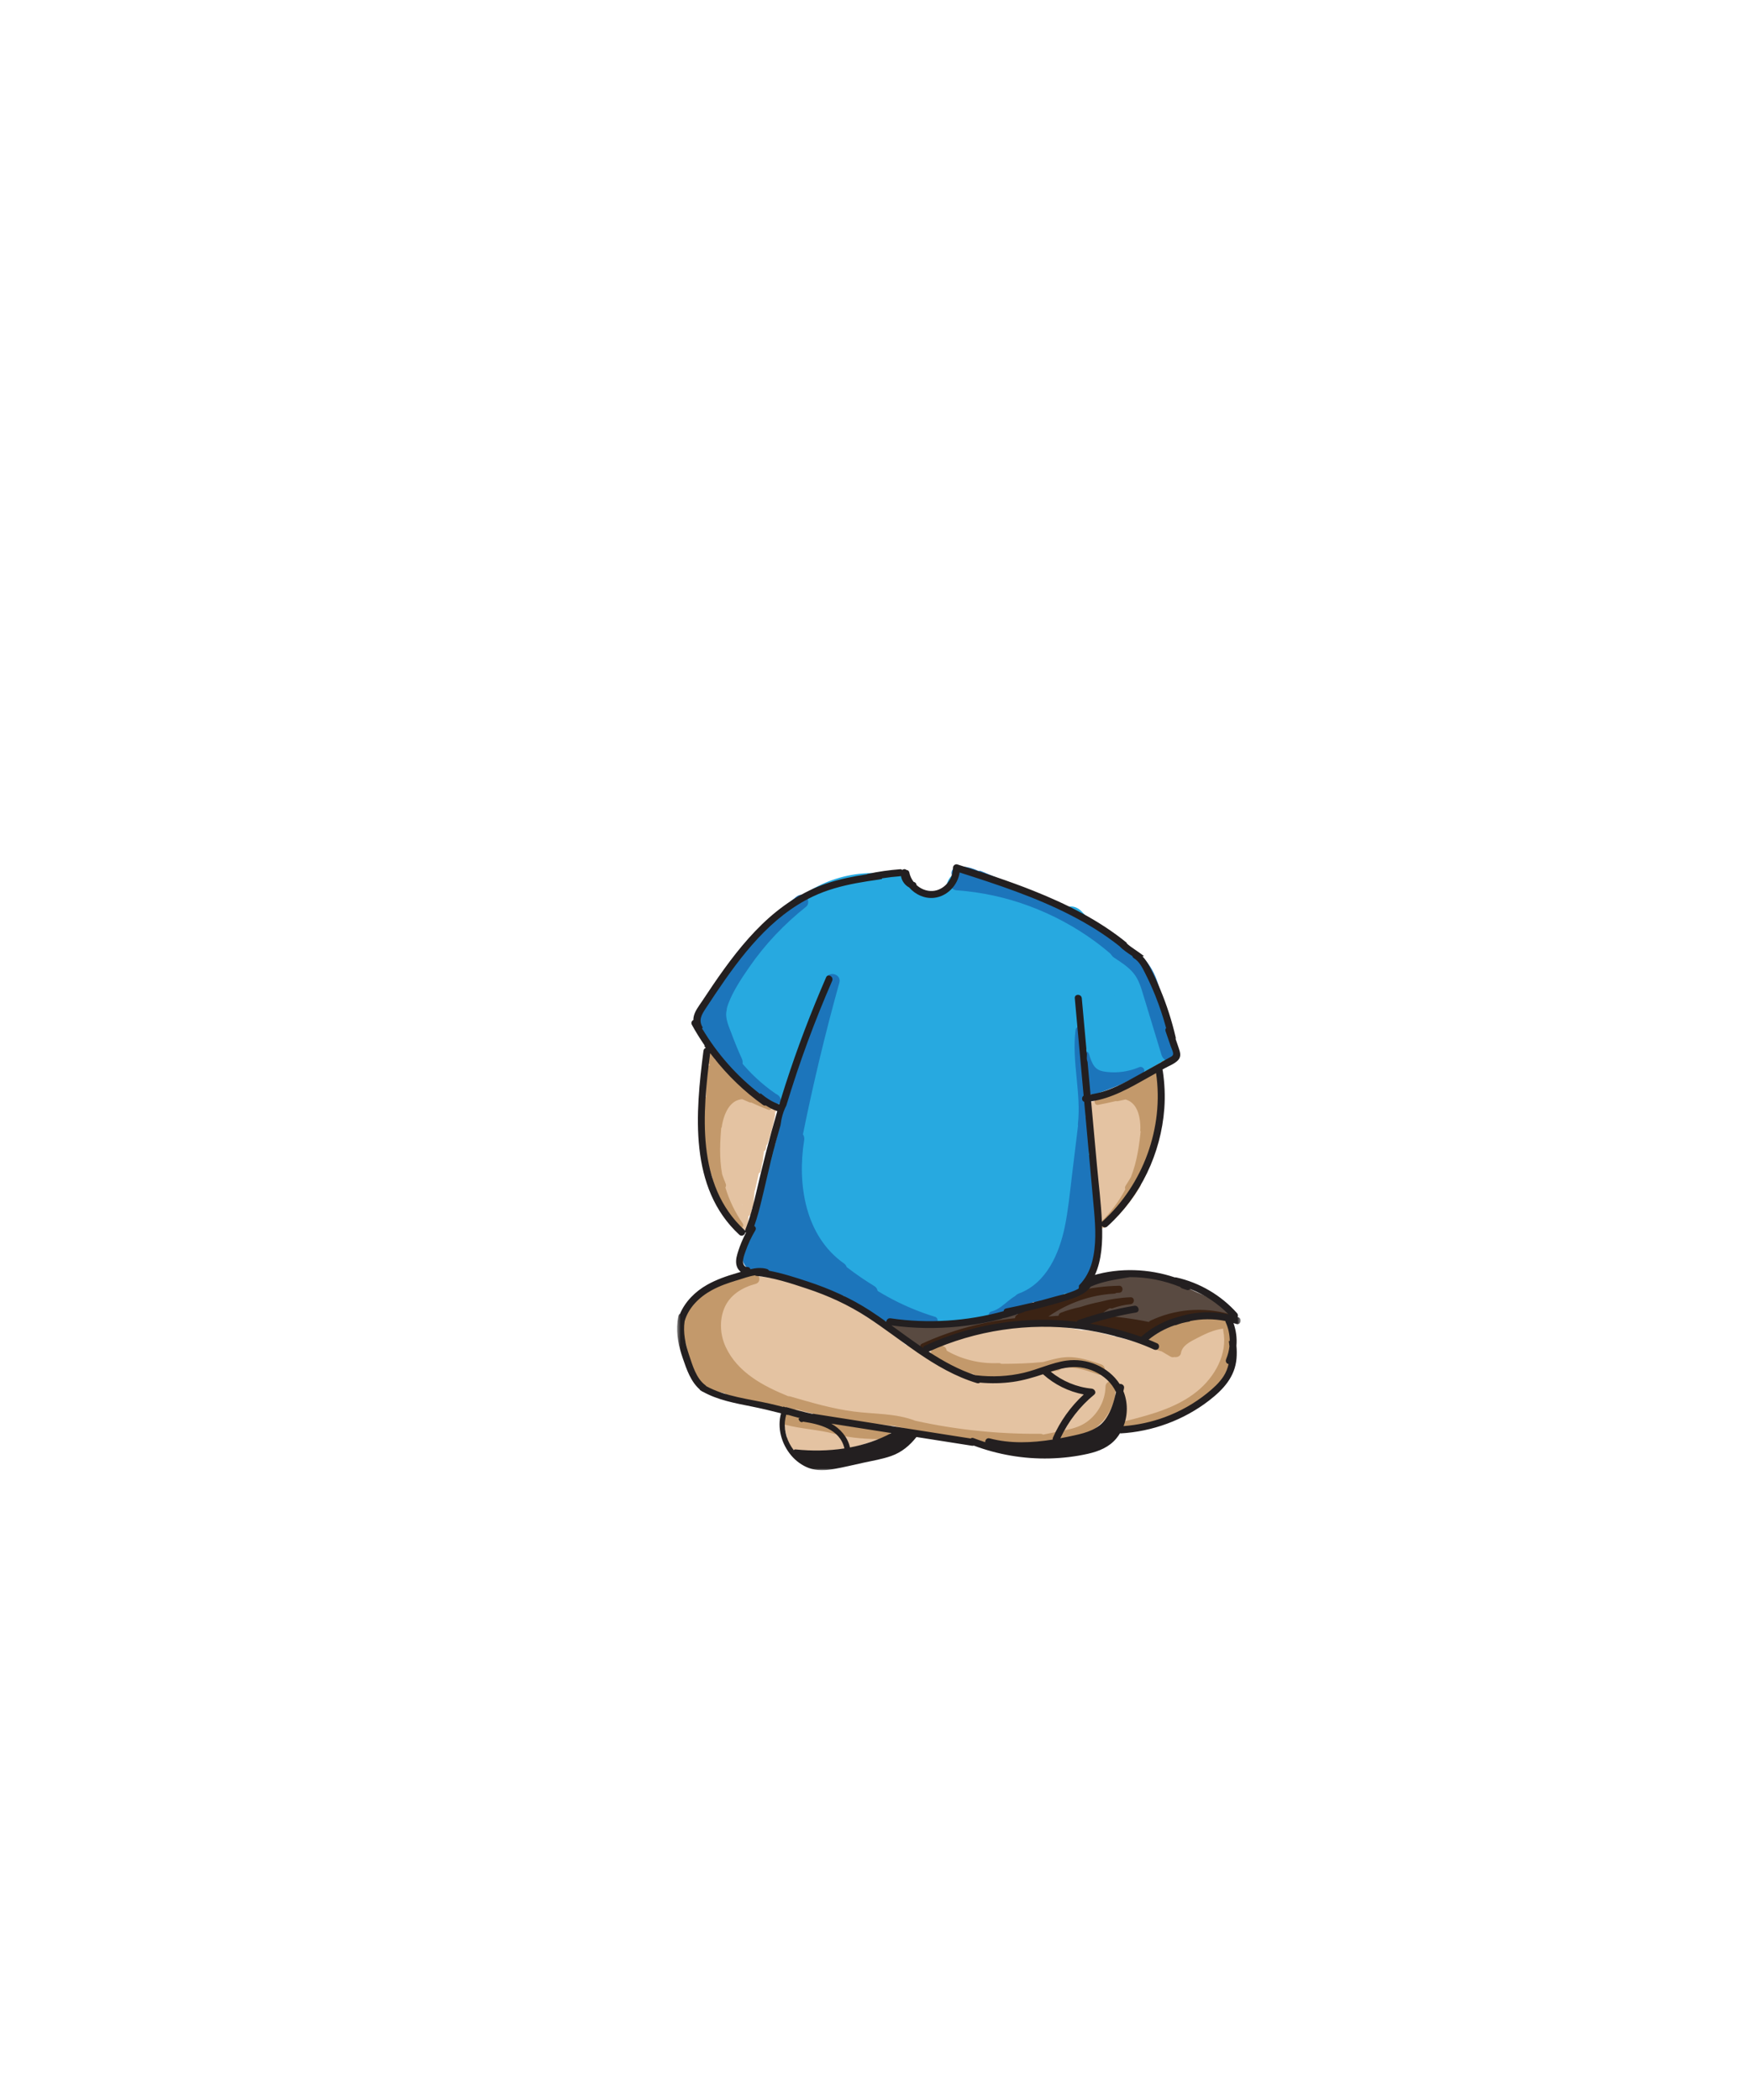 <?xml version="1.0" encoding="UTF-8"?>
<svg width="500px" height="600px" viewBox="0 0 500 600" version="1.1" xmlns="http://www.w3.org/2000/svg" xmlns:xlink="http://www.w3.org/1999/xlink">
    <title>sittingonthefloornormal</title>
    <defs>
        <polygon id="path-1" points="0.453 0.993 161.47 0.993 161.47 71 0.453 71"></polygon>
    </defs>
    <g id="sittingonthefloornormal" stroke="none" stroke-width="1" fill="none" fill-rule="evenodd">
        <g id="body" transform="translate(193, 246)">
            <g id="fill" transform="translate(2.005, 1.53)">
                <path d="M26.215,68.889 C22.778,67.085 19.82,64.588 16.888,62.076 C15.37,60.776 13.853,59.475 12.335,58.175 C11.01,57.039 9.49,55.875 8.977,54.132 C8.613,52.901 6.683,53.425 7.048,54.664 C7.112,54.882 7.189,55.093 7.274,55.298 C7.051,55.481 6.893,55.742 6.911,56.04 C7.012,57.623 7.111,59.206 7.211,60.789 C7.205,61.951 7.265,63.111 7.357,64.27 C7.276,64.41 7.218,64.569 7.222,64.772 C7.279,67.385 7.697,69.956 8.452,72.432 C8.659,74.383 9.067,76.302 9.76,78.164 C10.036,79.218 10.376,80.254 10.772,81.269 C11.164,82.438 11.62,83.584 12.122,84.71 C11.927,84.953 11.837,85.277 11.909,85.603 C12.565,88.579 13.765,91.438 15.43,93.991 C15.547,94.17 15.718,94.293 15.903,94.376 C16.451,95.466 16.998,96.556 17.545,97.646 C17.554,98.08 17.569,98.514 17.595,98.948 C17.671,100.227 19.671,100.236 19.595,98.948 C19.591,98.876 19.595,98.805 19.591,98.734 C19.851,98.451 19.908,98.053 19.778,97.688 C19.972,97.653 20.156,97.572 20.278,97.421 C20.296,97.399 20.315,97.375 20.334,97.352 C20.659,96.95 20.726,96.398 20.369,95.992 C20.373,95.899 20.345,95.746 20.351,95.645 C20.368,95.368 20.387,95.092 20.407,94.816 C20.443,94.342 20.481,93.869 20.524,93.397 C20.544,93.167 20.575,92.939 20.598,92.71 C20.672,92.614 20.732,92.504 20.76,92.375 C20.855,91.955 20.948,91.535 21.043,91.116 C21.044,91.11 21.042,91.103 21.043,91.097 C21.293,89.972 21.543,88.847 21.792,87.722 C22.051,87.62 22.269,87.425 22.344,87.096 C22.528,86.285 22.668,85.465 22.778,84.642 C22.868,84.505 22.939,84.349 22.954,84.152 C23.026,83.239 23.134,82.33 23.264,81.427 C23.559,81.28 23.802,81.016 23.848,80.611 C23.882,80.311 23.934,80.014 23.975,79.716 C24.103,79.593 24.213,79.45 24.276,79.273 C25.236,76.584 25.967,73.821 26.463,71.009 C26.5,70.799 26.471,70.593 26.404,70.404 C26.809,69.974 26.885,69.24 26.215,68.889" id="Fill-1" fill="#E4C3A2"></path>
                <path d="M25.183,67.677 C23.817,66.76 22.347,65.835 20.794,65.227 C20.747,65.087 20.676,64.954 20.54,64.848 C16.925,61.998 13.519,58.895 10.345,55.561 C10.078,55.28 9.659,55.216 9.305,55.338 C9.159,54.941 9.045,54.531 9.009,54.098 C8.901,52.824 6.9,52.814 7.009,54.098 C7.095,55.11 7.412,56.026 7.855,56.879 C7.841,56.929 7.83,56.979 7.819,57.029 C7.641,57.189 7.514,57.415 7.502,57.719 C7.467,58.586 7.445,59.452 7.424,60.32 C7.159,62.245 7.038,64.189 7.094,66.134 C7.104,66.458 7.227,66.699 7.408,66.861 C7.428,67.923 7.459,68.986 7.501,70.047 C7.491,70.066 7.479,70.08 7.469,70.1 C7.171,70.717 7.331,71.525 7.352,72.184 C7.378,73.079 7.406,73.976 7.433,74.871 C7.462,75.874 8.519,76.071 9.086,75.557 C8.741,81.267 11.087,86.919 13.327,92.118 C13.834,93.297 15.558,92.281 15.053,91.11 C12.719,85.689 10.183,79.747 11.329,73.716 C11.802,71.221 13.002,67.972 15.526,66.896 C16.033,66.68 16.542,66.565 17.052,66.525 C17.729,66.817 18.407,67.109 19.084,67.401 C19.271,67.482 19.476,67.508 19.676,67.498 C21.245,68.212 22.829,68.889 24.412,69.505 C25.521,69.936 26.072,68.274 25.183,67.677" id="Fill-3" fill="#C3996B"></path>
                <path d="M19.085,98.165 C19.169,97.427 18.448,96.782 17.784,96.692 C17.547,96.66 17.339,96.693 17.145,96.756 C17.028,96.276 16.896,95.801 16.742,95.33 C17.354,95.05 17.773,94.437 17.467,93.658 L13.161,82.68 C13.125,82.588 13.079,82.506 13.032,82.427 C12.642,80.592 12.383,78.724 12.293,76.831 C12.275,76.462 12.166,76.165 11.999,75.938 C11.98,75.828 11.966,75.717 11.946,75.605 C11.679,74.127 9.387,74.225 9.053,75.605 C8.914,76.181 8.82,76.762 8.745,77.345 C8.16,77.483 7.691,77.941 7.758,78.732 C8.266,84.705 9.502,90.571 11.511,96.221 C11.708,96.776 12.119,97.087 12.574,97.199 C13.176,98.865 13.912,100.483 14.881,102.019 C15.063,102.307 15.314,102.493 15.586,102.604 C15.499,104.202 18.218,104.546 18.533,102.921 C18.698,102.069 18.799,101.219 18.834,100.361 C18.917,99.63 19.001,98.897 19.085,98.165" id="Fill-5" fill="#E4C3A2"></path>
                <path d="M17.198,102.04 C15.026,98.88 13.36,95.425 12.249,91.773 C12.431,91.443 12.501,91.061 12.355,90.712 C11.98,89.811 11.637,88.899 11.321,87.979 C10.441,83.218 10.711,78.458 11.159,73.644 C11.247,72.7 10.184,72.462 9.572,72.909 C9.694,68.038 9.711,63.165 9.614,58.293 C9.576,56.365 6.576,56.358 6.614,58.293 C6.664,60.814 6.675,63.336 6.667,65.857 C6.567,66.01 6.494,66.197 6.46,66.425 C5.32,74.022 5.994,81.766 8.518,88.998 C8.215,89.203 8.039,89.562 8.201,90.023 C9.901,94.849 12.398,99.284 15.627,103.251 C16.339,104.126 17.84,102.975 17.198,102.04" id="Fill-7" fill="#C3996B"></path>
                <path d="M137.244,63.105 C137.239,63.058 137.237,63.011 137.233,62.964 C137.078,61.271 136.832,59.587 136.727,57.89 C136.662,56.834 137.465,56.006 138.408,55.718 C137.963,55.326 137.18,55.275 136.826,55.959 C135.992,57.574 134.28,58.43 132.764,59.294 C131.028,60.285 129.293,61.275 127.556,62.265 C124.202,64.179 120.826,66.071 117.109,67.193 C116.386,67.412 116.322,68.146 116.638,68.644 C116.537,68.818 116.469,69.015 116.466,69.228 C116.422,72.084 116.617,74.935 117.053,77.756 C117.081,77.942 117.162,78.104 117.264,78.249 C117.248,78.549 117.243,78.85 117.22,79.151 C117.188,79.558 117.377,79.863 117.639,80.063 C117.596,80.975 117.531,81.887 117.429,82.797 C117.406,82.994 117.445,83.161 117.508,83.312 C117.461,84.141 117.443,84.972 117.472,85.804 C117.482,86.142 117.66,86.375 117.894,86.523 C117.928,87.674 117.96,88.827 117.992,89.979 C117.992,89.985 117.989,89.991 117.989,89.997 C118.003,90.427 118.015,90.857 118.029,91.288 C118.033,91.419 118.07,91.539 118.125,91.647 C118.103,91.876 118.092,92.106 118.068,92.334 C118.021,92.807 117.97,93.279 117.914,93.751 C117.882,94.026 117.848,94.3 117.812,94.576 C117.8,94.676 117.743,94.821 117.729,94.913 C117.303,95.244 117.264,95.798 117.508,96.255 C117.521,96.281 117.535,96.308 117.549,96.334 C117.64,96.503 117.806,96.619 117.99,96.69 C117.792,97.024 117.773,97.425 117.975,97.751 C117.959,97.822 117.949,97.892 117.932,97.962 C117.613,99.212 119.579,99.582 119.894,98.339 C120.002,97.918 120.099,97.496 120.19,97.071 L122.42,94.17 C122.618,94.124 122.808,94.035 122.959,93.88 C125.075,91.688 126.794,89.108 128,86.309 C128.133,86.003 128.105,85.668 127.959,85.392 C128.665,84.381 129.33,83.341 129.936,82.268 C130.516,81.346 131.046,80.393 131.516,79.411 C132.549,77.713 133.311,75.906 133.884,74.029 C135.092,71.74 135.989,69.294 136.539,66.74 C136.582,66.541 136.555,66.373 136.502,66.22 C136.786,65.19 137.038,64.152 137.244,63.105" id="Fill-9" fill="#E4C3A2"></path>
                <path d="M136.981,61.701 C136.973,61.639 136.965,61.578 136.959,61.516 C136.955,61.492 136.953,61.476 136.948,61.442 C136.807,60.651 136.647,59.879 136.398,59.114 C136.154,58.362 136.389,57.609 136.87,57.055 C137.168,56.319 137.899,55.795 138.682,55.648 C138.326,54.988 137.075,54.951 136.801,55.919 C136.684,56.338 136.497,56.719 136.277,57.082 C135.952,56.895 135.53,56.878 135.213,57.103 C131.467,59.778 127.536,62.181 123.447,64.297 C123.293,64.376 123.198,64.493 123.127,64.62 C121.486,64.925 119.869,65.555 118.353,66.198 C117.369,66.616 117.594,68.352 118.764,68.138 C120.436,67.833 122.12,67.468 123.795,67.063 C123.99,67.11 124.196,67.123 124.395,67.079 C125.115,66.921 125.835,66.762 126.555,66.602 C127.048,66.738 127.528,66.947 127.985,67.255 C130.258,68.788 130.824,72.206 130.817,74.746 C130.802,80.885 127.19,86.24 123.873,91.122 C123.157,92.177 124.657,93.501 125.377,92.439 C128.559,87.757 131.931,82.65 132.67,76.977 C133.131,77.589 134.206,77.596 134.424,76.616 L135.012,73.992 C135.157,73.348 135.466,72.587 135.291,71.925 C135.285,71.903 135.275,71.887 135.269,71.866 C135.51,70.831 135.743,69.794 135.963,68.755 C136.17,68.632 136.336,68.417 136.408,68.1 C136.753,66.546 136.977,64.971 137.106,63.386 C137.088,62.999 137.067,62.613 137.033,62.227 C137.017,62.052 137.001,61.876 136.981,61.701" id="Fill-11" fill="#C3996B"></path>
                <path d="M118.58,97.289 C118.637,96.548 119.466,96.051 120.136,96.089 C120.374,96.102 120.573,96.174 120.752,96.271 C120.956,95.823 121.177,95.382 121.416,94.948 C120.869,94.558 120.572,93.877 121.02,93.169 L127.323,83.202 C127.376,83.118 127.435,83.047 127.497,82.978 C128.227,81.25 128.835,79.465 129.281,77.623 C129.368,77.264 129.531,76.993 129.738,76.803 C129.777,76.697 129.812,76.591 129.852,76.485 C130.394,75.084 132.627,75.612 132.693,77.032 C132.722,77.622 132.703,78.211 132.667,78.797 C133.216,79.044 133.59,79.582 133.374,80.348 C131.748,86.116 129.425,91.643 126.386,96.81 C126.086,97.319 125.624,97.547 125.156,97.571 C124.25,99.094 123.222,100.543 121.98,101.867 C121.747,102.116 121.466,102.252 121.177,102.31 C120.96,103.895 118.226,103.719 118.223,102.063 C118.222,101.195 118.284,100.342 118.411,99.494 C118.468,98.759 118.523,98.024 118.58,97.289" id="Fill-13" fill="#E4C3A2"></path>
                <path d="M136.88,67.91 C137.037,67.077 137.201,66.245 137.363,65.412 C137.359,64.595 137.308,63.778 137.234,62.964 C137.106,61.563 136.93,60.167 136.809,58.766 C136.187,58.786 135.582,59.142 135.415,59.925 C134.4,64.69 133.494,69.479 132.694,74.286 C132.178,73.73 131.09,73.764 130.997,74.708 C130.527,79.519 129.893,84.244 128.129,88.754 C127.645,89.597 127.136,90.429 126.598,91.242 C126.389,91.557 126.385,91.946 126.501,92.305 C124.721,95.681 122.432,98.758 119.701,101.45 C118.895,102.247 120.151,103.662 121.016,102.937 C124.936,99.651 128.225,95.768 130.807,91.35 C131.054,90.929 130.948,90.543 130.689,90.284 C134.534,83.659 136.659,76.182 136.976,68.507 C136.985,68.276 136.948,68.079 136.88,67.91" id="Fill-15" fill="#C3996B"></path>
                <path d="M131.322,34.135 C131.315,34.123 131.306,34.115 131.301,34.104 C129.968,31.688 128.598,29.299 127.14,26.956 C126.254,25.531 125.454,22.992 124.032,22.028 C123.39,21.592 123.014,21.03 122.831,20.432 C122.11,19.816 121.232,19.376 120.315,19.167 C118.178,17.212 116.132,15.158 114.172,13.023 C112.255,10.934 109.816,11.134 108.055,12.415 C105.111,9.825 101.621,7.842 97.629,6.616 C97.172,6.477 96.736,6.406 96.32,6.385 C95.551,5.956 94.783,5.526 94.014,5.096 C92.413,4.2 90.858,4.263 89.584,4.88 C87.309,3.481 84.865,2.305 82.229,1.366 C80.543,0.767 79.124,1.079 78.082,1.888 C76.207,2.735 75.3,4.709 75.362,6.649 C75.352,6.692 75.339,6.732 75.33,6.776 L75.315,6.779 L75.355,6.484 C75.338,6.586 75.311,6.685 75.289,6.784 C75.176,6.81 75.066,6.838 74.95,6.857 C75.032,6.846 75.114,6.834 75.196,6.823 C74.396,6.975 73.667,7.246 73.009,7.744 C72.717,7.698 72.426,7.651 72.134,7.605 C71.45,7.495 70.811,7.518 70.219,7.635 C69.299,7.314 68.291,7.315 67.349,7.575 C66.722,6.901 66.092,6.229 65.479,5.535 C65.117,5.124 64.738,4.783 64.35,4.5 C63.308,3.41 61.81,2.698 59.85,2.698 C59.577,2.698 59.323,2.726 59.067,2.752 C58.243,2.3 57.266,2.014 56.135,1.959 C43.645,1.356 32.427,7.357 25.407,17.015 C24.928,17.279 24.469,17.592 24.046,17.964 C21.486,20.209 19.303,22.831 17.526,25.706 C16.169,26.422 15.083,27.639 14.347,29.208 C14.32,29.261 14.275,29.346 14.197,29.495 C14.048,29.781 13.907,30.07 13.75,30.351 C13.593,30.631 13.427,30.907 13.256,31.179 C13.222,31.231 13.123,31.386 13.019,31.545 C12.912,31.689 12.741,31.92 12.683,31.987 C12.471,32.23 12.253,32.466 12.028,32.696 C11.717,33.015 10.078,34.409 11.35,33.429 C10.248,34.278 9.343,35.095 8.765,36.268 C8.665,36.355 8.561,36.439 8.468,36.532 C7.799,37.201 7.323,37.953 7.019,38.746 C6.983,38.781 6.945,38.811 6.908,38.847 C4.642,41.114 4.147,45.841 6.908,48.039 C7.652,48.631 8.395,49.223 9.138,49.816 C9.406,50.716 9.893,51.608 10.662,52.442 C12.474,54.41 14.441,56.237 16.521,57.923 C16.841,59.932 17.983,61.785 19.952,62.68 C21.052,64.647 23.201,66.036 25.451,66.124 C26.431,67.047 27.411,67.97 28.39,68.893 C28.463,68.961 28.542,69.019 28.617,69.083 C28.56,69.873 28.494,70.661 28.43,71.45 C27.451,72.66 27.111,74.346 27.412,75.888 C27.066,77.146 26.758,78.411 26.481,79.683 C24.167,80.849 23.424,83.786 24.257,86.089 C23.331,87.757 22.687,89.593 22.325,91.57 C22.15,91.905 21.972,92.242 21.801,92.57 C20.74,94.584 20.721,97.127 21.782,99.096 C21.001,99.797 20.522,100.756 20.309,101.78 C19.197,102.56 18.571,103.806 18.383,105.126 C16.017,107.864 17.109,113.277 21.649,113.546 C22.263,115.189 23.69,116.484 25.924,116.561 C26.728,117.471 27.921,118.076 29.504,118.076 C29.687,118.076 29.855,118.055 30.028,118.038 C30.685,118.633 31.561,119.023 32.627,119.141 C33.391,119.843 34.44,120.291 35.764,120.319 C36.559,121.433 37.849,122.206 39.639,122.206 C40.342,122.206 40.957,122.075 41.505,121.864 C42.214,122.311 43.092,122.581 44.145,122.581 C44.606,122.581 45.026,122.519 45.422,122.423 C46.02,122.749 46.718,122.967 47.516,123.036 C51.58,123.391 55.648,123.675 59.719,123.927 C75.522,126.165 91.318,125.88 107.09,123.031 C107.913,122.883 108.574,122.583 109.103,122.189 C109.223,122.196 109.342,122.206 109.467,122.206 C111.86,122.206 113.35,120.817 113.965,119.079 C116.043,118.05 116.866,115.6 116.432,113.442 C119.624,105.749 117.812,95.388 116.442,86.831 C116.846,85.936 116.993,84.915 116.887,83.926 C117.01,82.543 116.646,81.11 115.772,80.05 C115.741,79.54 115.654,79.033 115.487,78.554 C115.494,75.666 115.656,72.778 115.945,69.902 C116.111,68.258 115.571,67.043 114.671,66.247 C114.654,63.563 114.738,60.884 115.016,58.22 C115.203,56.433 114.554,55.15 113.51,54.365 C113.489,53.807 113.467,53.247 113.445,52.688 C114.14,53.362 115.05,53.891 116.203,54.247 C116.369,54.61 116.593,54.938 116.88,55.219 C116.93,55.27 116.982,55.321 117.037,55.368 C117.112,55.432 117.187,55.493 117.269,55.55 C117.402,55.645 117.543,55.73 117.695,55.803 C117.745,55.827 117.8,55.846 117.851,55.868 C118.005,55.932 118.168,55.984 118.339,56.026 C118.4,56.04 118.462,56.054 118.525,56.066 C118.747,56.107 118.977,56.135 119.227,56.135 C119.483,56.135 119.719,56.107 119.946,56.064 C119.985,56.057 120.024,56.051 120.063,56.042 C120.274,55.995 120.471,55.931 120.657,55.85 C120.694,55.834 120.73,55.816 120.766,55.798 C120.947,55.711 121.118,55.614 121.272,55.497 C121.292,55.483 121.308,55.466 121.328,55.45 C121.461,55.345 121.582,55.23 121.694,55.106 C121.727,55.069 121.762,55.034 121.794,54.995 C121.898,54.868 121.991,54.734 122.075,54.593 C122.114,54.528 122.149,54.462 122.184,54.396 C122.236,54.293 122.282,54.188 122.324,54.081 C122.375,53.956 122.416,53.828 122.452,53.698 C122.468,53.638 122.484,53.578 122.498,53.517 C122.634,52.912 122.628,52.278 122.479,51.677 C124.612,48.743 126.232,45.23 127.996,42.13 C129.432,39.606 130.927,36.99 131.322,34.135" id="Fill-17" fill="#27A9E0"></path>
                <path d="M54.878,119.977 C52.122,118.289 49.457,116.46 46.898,114.49 C46.772,114.1 46.524,113.734 46.115,113.445 C35.02,105.606 32.752,90.831 34.752,78.268 C34.851,77.651 34.735,77.031 34.409,76.555 C37.355,61.995 40.822,47.543 44.812,33.233 C45.503,30.748 41.646,29.689 40.954,32.169 C39.73,36.561 38.579,40.973 37.462,45.393 C37.198,45.421 36.941,45.501 36.715,45.647 C36.58,45.751 36.445,45.856 36.311,45.959 C36.063,46.209 35.891,46.503 35.796,46.842 C35.663,47.717 35.53,48.592 35.398,49.466 C35.345,49.633 35.331,49.8 35.335,49.967 C35.201,50.15 35.088,50.351 35.034,50.591 C34.63,52.377 34.129,54.14 33.523,55.869 C33.225,56.716 32.903,57.557 32.557,58.385 C32.514,58.483 32.434,58.671 32.432,58.675 C32.327,58.915 32.22,59.154 32.111,59.392 C31.921,59.808 31.724,60.221 31.522,60.632 C31.382,60.917 31.309,61.235 31.292,61.551 C30.936,61.806 30.658,62.166 30.556,62.611 C30.008,65.003 29.461,67.397 28.913,69.789 C28.778,69.981 28.662,70.198 28.596,70.474 C27.497,75.029 26.399,79.583 25.299,84.138 C25.271,84.235 25.241,84.331 25.212,84.427 C24.66,85.924 24.191,87.45 23.835,89.016 C23.809,89.136 23.791,89.252 23.783,89.365 C23.364,90.647 22.944,91.928 22.525,93.209 C22.361,93.712 22.452,94.191 22.68,94.607 L18.615,105.259 C18.471,105.637 18.495,106.039 18.631,106.407 C17.208,106.564 16.181,108.257 17.401,109.728 C19.736,112.541 22.504,114.938 25.587,116.901 C26.137,117.251 26.673,117.288 27.135,117.129 C28.001,117.652 28.941,118.117 29.878,118.161 C31.063,118.772 32.272,119.341 33.519,119.846 C39.94,122.445 47.063,122.829 53.868,123.704 C55.952,123.972 56.422,120.923 54.878,119.977" id="Fill-19" fill="#1C75BB"></path>
                <path d="M118.437,94.669 C118.375,93.986 118.048,93.367 117.526,93.004 C117.557,90.009 117.43,87.033 117.23,84.16 C117.168,83.273 116.641,82.698 115.991,82.425 C116.347,79.498 116.704,76.57 117.06,73.643 C117.19,72.569 116.047,71.643 115.06,71.643 C113.871,71.643 113.191,72.565 113.06,73.643 C112.443,78.711 111.827,83.778 111.209,88.846 C110.632,93.594 110.178,98.384 109.202,103.071 C107.613,110.696 103.938,119.176 96.055,122.059 C93.657,122.936 94.693,126.803 97.119,125.916 C98.258,125.499 99.311,125.003 100.3,124.452 C100.723,124.793 101.306,124.944 102.003,124.739 C107.728,123.05 113.557,120.834 116.226,115.042 C117.548,112.171 118.072,109.073 118.396,105.951 C118.786,102.199 118.784,98.424 118.437,94.669" id="Fill-21" fill="#1C75BB"></path>
                <path d="M35.333,8.688 C34.497,7.851 33.354,8.015 32.505,8.688 C25.675,14.102 19.734,20.584 14.9,27.837 C14.359,28.649 13.814,29.485 13.275,30.332 C12.995,30.419 12.736,30.572 12.536,30.819 C10.59,33.219 8.85,35.764 7.357,38.459 C7.143,38.675 6.969,38.956 6.866,39.32 C6.851,39.378 6.84,39.437 6.824,39.496 C6.544,40.032 6.254,40.562 5.993,41.11 C5.931,41.241 5.884,41.378 5.846,41.518 C5.599,41.754 5.399,42.05 5.276,42.408 C4.505,44.638 5.481,47.085 7.31,48.417 C8.127,49.694 8.944,50.97 9.762,52.247 C10.056,52.706 10.462,52.983 10.897,53.11 C11.165,53.468 11.44,53.814 11.742,54.117 C11.804,54.177 11.879,54.217 11.946,54.269 C12.462,55.166 12.977,56.062 13.492,56.959 C14.03,57.895 15.302,58.218 16.229,57.676 C17.239,57.085 17.396,55.927 16.946,54.94 C15.889,52.615 14.916,50.255 14.03,47.86 C13.276,45.822 12.057,43.351 12.6,41.136 C12.645,40.953 12.658,40.779 12.658,40.612 C12.773,40.157 12.914,39.703 13.084,39.25 C14.473,35.551 16.836,32.042 19.067,28.804 C23.577,22.26 29.108,16.451 35.333,11.516 C36.181,10.845 36.035,9.39 35.333,8.688" id="Fill-23" fill="#1C75BB"></path>
                <path d="M127.14,26.956 C126.253,25.53 125.453,22.992 124.032,22.027 C123.318,21.543 122.932,20.901 122.779,20.227 C114.458,13.563 104.801,8.572 94.541,5.662 C94.536,5.654 94.535,5.644 94.529,5.636 C94.227,5.168 93.842,4.93 93.333,4.717 C90.665,3.6 87.997,2.483 85.328,1.366 C85.114,1.276 84.838,1.269 84.566,1.31 C82.785,0.463 80.838,-0.011 78.861,2.84217094e-13 C77.815,0.006 76.812,0.916 76.861,2 C76.878,2.402 77.006,2.782 77.215,3.102 C75.854,3.967 76.231,6.695 78.334,6.843 C92.577,7.84 106.387,13.038 117.89,21.47 C121.132,23.847 124.153,26.517 126.963,29.388 C127.563,30.001 128.274,30.09 128.892,29.878 C128.319,28.898 127.741,27.921 127.14,26.956" id="Fill-25" fill="#1C75BB"></path>
                <path d="M140.641,51.894 C140.579,51.788 140.509,51.685 140.446,51.579 C140.603,50.582 140.245,49.565 139.29,49.006 C139.09,48.889 138.865,48.816 138.633,48.762 C138.495,48.562 138.34,48.373 138.199,48.175 C138.297,47.912 138.342,47.627 138.303,47.331 C138.274,47.108 138.225,46.891 138.189,46.669 C138.198,46.668 138.205,46.667 138.214,46.666 C138.197,46.623 138.182,46.577 138.165,46.533 C137.845,44.624 137.287,42.79 136.485,41.073 C134.694,34.131 133.38,26.746 126.556,23.007 C123.732,21.461 121.206,25.777 124.032,27.325 C126.154,28.488 127.626,30.362 128.689,32.472 C128.583,32.487 128.481,32.496 128.372,32.526 C127.271,32.829 126.248,34.171 126.567,35.373 C126.218,35.323 125.855,35.318 125.462,35.418 C124.422,35.686 123.638,36.516 123.33,37.528 C123.068,38.391 123.234,39.145 123.352,40.01 C123.74,42.852 123.515,45.748 122.755,48.524 C122.044,48.647 121.365,49.039 120.941,49.682 C120.431,50.456 120.021,51.297 119.72,52.177 C119.193,51.432 118.35,50.998 117.363,51.13 C116.224,51.284 115.087,52.344 115.196,53.586 L115.841,61.034 C115.346,61.617 115.114,62.381 115.346,63.228 C115.675,64.426 117.158,65.47 118.421,64.974 C122.505,63.373 126.512,61.577 130.399,59.54 C132.245,58.574 134.067,57.556 135.857,56.487 C136.409,56.157 136.959,55.806 137.487,55.425 C138.207,55.744 139.065,55.753 139.745,55.315 C140.885,54.58 141.344,53.105 140.641,51.894" id="Fill-27" fill="#27A9E0"></path>
                <path d="M141.679,52.559 C139.838,46.504 138.045,40.431 136.152,34.392 C135.303,31.683 134.23,29.129 132.366,26.955 C130.559,24.848 128.163,23.292 125.856,21.79 C123.151,20.03 120.643,24.357 123.332,26.108 C125.295,27.386 127.313,28.673 128.83,30.491 C130.373,32.339 131.026,34.709 131.713,36.967 C133.429,42.607 135.143,48.248 136.858,53.888 C137.791,56.958 142.619,55.65 141.679,52.559" id="Fill-29" fill="#1C75BB"></path>
                <path d="M130.435,57.399 C127.534,58.633 124.31,59.091 121.179,58.732 C119.803,58.575 118.549,58.284 117.679,57.135 C116.899,56.106 116.509,54.82 116.139,53.601 C115.765,52.373 113.834,52.896 114.21,54.132 C114.227,54.187 114.246,54.243 114.263,54.297 C114.207,54.289 114.155,54.278 114.099,54.278 C113.97,51.764 113.978,49.249 114.306,46.729 C114.471,45.457 112.47,45.468 112.306,46.729 C111.137,55.711 113.968,64.635 112.97,73.622 C112.829,74.899 114.83,74.889 114.97,73.622 C115.421,69.563 115.09,65.516 114.7,61.47 C114.725,61.537 114.75,61.604 114.776,61.67 C114.848,61.858 114.961,61.991 115.088,62.099 C115.118,62.195 115.146,62.292 115.176,62.388 C115.186,62.421 115.208,62.441 115.221,62.471 C114.956,62.907 114.951,63.463 115.199,63.917 C115.228,63.968 115.272,64.006 115.306,64.053 C115.819,65.336 117.393,65.376 118.538,64.91 C118.778,64.812 119.011,64.698 119.243,64.577 C119.28,64.56 119.316,64.543 119.353,64.526 C120.319,64.298 121.273,63.896 122.19,63.55 C123.247,63.152 124.291,62.721 125.325,62.266 C127.425,61.341 129.465,60.288 131.444,59.126 C132.587,58.455 131.585,56.91 130.435,57.399" id="Fill-31" fill="#1C75BB"></path>
                <path d="M26.596,64.946 C22.77,62.308 19.34,59.133 16.415,55.519 C16.075,55.099 15.355,55.166 15.001,55.519 C14.961,55.56 14.946,55.608 14.914,55.652 C12.603,52.539 9.91,49.735 7.51,46.692 C7.175,46.267 6.446,46.342 6.096,46.692 C5.676,47.111 5.76,47.68 6.096,48.106 C6.707,48.882 7.343,49.639 7.986,50.39 C7.462,50.674 7.14,51.422 7.66,52.005 C10.325,54.987 13.337,57.634 16.594,59.951 C16.574,60.199 16.657,60.46 16.899,60.686 C18.395,62.084 19.908,63.474 21.595,64.643 C22.404,65.203 23.254,65.706 24.153,66.107 C24.612,66.311 25.077,66.489 25.549,66.66 C25.553,66.662 25.557,66.663 25.561,66.665 C25.722,66.776 25.877,66.895 26.04,67.005 C26.084,67.034 26.128,67.053 26.172,67.075 C26.304,67.495 26.613,67.824 27.105,67.824 C27.593,67.824 28.173,67.363 28.105,66.824 C27.982,65.851 27.387,65.317 26.596,64.946" id="Fill-33" fill="#1C75BB"></path>
                <path d="M95.73,123.645 C93.26,123.299 90.885,123.563 88.433,123.918 C88.272,123.942 88.111,123.964 87.95,123.988 C87.704,123.902 87.423,123.875 87.11,123.947 C85.11,124.407 83.101,124.418 81.098,123.977 C80.547,123.855 80.094,124.014 79.77,124.306 C75.175,124.181 70.58,124.213 65.987,124.396 C65.818,124.214 65.594,124.07 65.296,123.999 C64.528,123.82 63.758,123.64 62.99,123.46 C62.813,123.158 62.539,122.907 62.143,122.794 C60.962,122.458 59.829,122.438 58.623,122.625 C58.153,122.698 57.861,122.991 57.701,123.353 C55.946,123.44 54.19,123.258 52.492,122.81 C51.674,122.094 50.902,121.326 50.196,120.479 C49.25,119.346 47.799,120.323 47.711,121.502 C46.757,121.997 46.344,123.477 47.563,124.106 C48.648,124.666 49.776,125.118 50.928,125.473 C52.609,126.888 54.505,128.041 56.54,128.765 C56.615,128.966 56.72,129.15 56.874,129.304 L57.177,129.54 C57.367,129.649 57.572,129.703 57.785,129.724 C58.007,129.886 58.289,129.99 58.634,129.995 C58.737,129.997 58.84,129.993 58.943,129.995 C58.966,130.002 58.989,130.016 59.012,130.024 C59.146,130.066 59.284,130.079 59.421,130.097 C59.56,130.116 59.695,130.139 59.835,130.13 C60.039,130.117 60.248,130.094 60.446,130.041 C60.491,130.03 60.53,130.008 60.573,129.993 C62.952,130.001 65.33,129.943 67.706,129.85 C67.94,130.221 68.33,130.499 68.883,130.536 C77.998,131.131 87.186,129.767 95.73,126.538 C96.934,126.083 97.36,123.873 95.73,123.645" id="Fill-35" fill="#27A9E0"></path>
                <path d="M62.513,1.724 C60.582,1.724 60.579,4.724 62.513,4.724 C64.443,4.724 64.447,1.724 62.513,1.724" id="Fill-37" fill="#27A9E0"></path>
                <path d="M21.863,113.035 C21.841,113.034 21.817,113.031 21.794,113.029 C21.782,113.026 21.785,113.026 21.754,113.021 C21.681,113.002 21.607,112.989 21.534,112.969 C21.466,112.949 21.4,112.926 21.333,112.902 C21.301,112.889 21.238,112.866 21.211,112.853 C21.051,112.774 20.906,112.678 20.758,112.582 C20.751,112.577 20.754,112.579 20.749,112.575 C20.719,112.552 20.691,112.527 20.663,112.503 C20.596,112.444 20.533,112.383 20.47,112.32 C20.409,112.256 20.352,112.188 20.293,112.123 C20.28,112.109 20.283,112.114 20.276,112.107 C20.269,112.096 20.266,112.09 20.243,112.054 C20.142,111.908 20.053,111.756 19.977,111.597 C19.963,111.565 19.961,111.564 19.954,111.552 C19.952,111.542 19.954,111.546 19.947,111.522 C19.923,111.438 19.892,111.356 19.869,111.27 C19.848,111.191 19.833,111.111 19.816,111.03 C19.812,110.988 19.809,110.945 19.807,110.903 C19.796,110.689 19.707,110.488 19.583,110.315 C19.618,110.247 19.651,110.178 19.688,110.11 C19.872,109.778 20.077,109.46 20.285,109.143 C20.573,108.705 20.386,108.018 19.926,107.775 C19.426,107.511 18.866,107.666 18.558,108.134 C17.604,109.585 16.693,111.389 17.373,113.147 C17.716,114.035 18.311,114.735 19.215,115.079 C20.153,115.435 21.187,115.23 22.129,115 C22.613,114.882 22.909,114.378 22.845,113.902 C22.776,113.388 22.366,113.076 21.863,113.035" id="Fill-39" fill="#1C75BB"></path>
                <path d="M72.193,128.721 C67.34,127.241 62.677,125.245 58.26,122.782 C58.229,122.757 58.196,122.736 58.165,122.711 C58.041,122.615 57.903,122.547 57.761,122.499 C56.374,121.71 55.007,120.879 53.672,119.997 C52.798,119.422 51.975,120.449 52.263,121.235 C51.79,120.9 51.316,120.565 50.843,120.23 C50.831,120.207 50.833,120.179 50.818,120.158 C50.681,119.956 50.528,119.755 50.341,119.595 C50.154,119.433 49.95,119.277 49.725,119.167 C49.505,119.06 49.271,118.96 49.03,118.911 C48.783,118.862 48.523,118.827 48.27,118.845 C48.004,118.864 47.757,118.944 47.563,119.138 C47.39,119.311 47.259,119.596 47.27,119.845 C47.278,120.015 47.334,120.18 47.416,120.33 C47.284,120.466 47.178,120.634 47.133,120.823 C46.265,120.682 45.619,121.793 46.201,122.435 C46.119,122.811 46.229,123.238 46.625,123.518 C47.966,124.47 49.414,125.232 50.935,125.843 C52.44,126.78 53.999,127.619 55.587,128.402 C55.625,128.655 55.765,128.896 56.048,129.067 C56.904,129.584 57.831,129.969 58.797,130.217 C59.051,130.346 59.34,130.419 59.678,130.399 C59.768,130.393 59.845,130.362 59.924,130.335 C60.25,130.435 60.597,130.298 60.837,130.057 C64.609,130.645 68.438,131.177 72.193,130.65 C73.232,130.503 73.051,128.983 72.193,128.721" id="Fill-41" fill="#1C75BB"></path>
                <path d="M116.545,110.392 C115.962,110.392 115.596,110.852 115.545,111.392 C115.358,113.392 114.698,115.446 113.785,117.232 C113.079,118.612 111.734,120.308 109.961,120.001 C109.429,119.91 108.884,120.143 108.731,120.7 C108.599,121.181 108.894,121.837 109.429,121.93 C111.952,122.367 114.072,120.779 115.278,118.673 C116.531,116.489 117.312,113.892 117.545,111.392 C117.596,110.854 117.05,110.392 116.545,110.392" id="Fill-43" fill="#1C75BB"></path>
                <path d="M102.819,121.152 C101.435,121.659 100.072,122.215 98.72,122.799 C98.716,122.739 98.709,122.679 98.694,122.623 C98.541,122.044 97.997,121.853 97.464,121.924 C93.968,122.395 92.048,125.808 88.93,126.978 C88.687,127.053 88.447,127.133 88.204,127.207 C86.97,127.575 87.481,129.438 88.735,129.135 C89.016,129.067 89.287,128.977 89.552,128.878 C92.588,127.937 95.567,126.839 98.489,125.589 C98.832,125.441 98.975,125.162 98.985,124.865 C100.423,124.228 101.873,123.622 103.35,123.081 C104.549,122.641 104.032,120.708 102.819,121.152" id="Fill-45" fill="#1C75BB"></path>
                <path d="M27.546,66.033 C23.4,63.898 19.651,61.101 16.432,57.728 C15.541,56.796 14.128,58.211 15.017,59.142 C18.345,62.629 22.251,65.554 26.537,67.76 C27.679,68.347 28.692,66.623 27.546,66.033" id="Fill-47" fill="#1C75BB"></path>
                <path d="M155.675,127.359 C155.734,127.014 155.607,126.652 155.185,126.431 C155.021,126.353 154.859,126.268 154.696,126.186 C154.641,125.963 154.504,125.754 154.243,125.605 C153.715,125.304 153.182,125.013 152.65,124.719 C152.353,124.417 151.985,124.171 151.607,123.956 C150.773,123.477 149.918,123.033 149.051,122.618 C148.369,122.292 147.674,121.999 146.976,121.712 C146.67,121.559 146.362,121.414 146.051,121.278 C145.064,120.79 144.074,120.302 143.075,119.836 C143.038,119.814 143.005,119.791 142.962,119.772 C142.921,119.755 142.88,119.741 142.839,119.724 C142.473,119.554 142.112,119.378 141.744,119.211 C141.52,119.108 141.277,119.08 141.05,119.116 C140.525,118.972 139.997,118.851 139.467,118.756 C136.196,117.403 132.8,116.309 129.233,116.334 C126.818,116.351 124.449,116.921 122.142,117.584 C119.838,118.245 117.534,118.919 115.362,119.942 C114.696,120.255 114.755,120.946 115.135,121.384 C114.271,121.633 113.406,121.88 112.543,122.131 C107.21,123.682 101.905,125.328 96.628,127.058 C96.199,127.199 95.996,127.532 95.953,127.883 C94.958,128.075 93.956,128.233 92.948,128.345 C92.513,128.394 92.14,128.646 92.009,129.047 C86.375,129.697 80.777,130.892 75.132,131.463 C74.969,131.018 74.527,130.673 73.954,130.824 C69.9,131.89 65.654,131.828 61.63,130.655 C61.379,130.582 61.166,130.621 60.983,130.704 C60.889,130.676 60.793,130.656 60.699,130.628 C59.707,130.332 59.072,131.589 59.727,132.298 C60.942,133.617 62.765,133.736 64.205,134.678 C65.657,135.628 66.739,137.014 68.49,137.457 C68.903,137.56 69.25,137.421 69.479,137.154 C72.927,135.306 76.614,133.98 80.446,133.19 C80.79,133.119 80.989,132.92 81.088,132.678 C88.295,131.567 95.475,130.105 102.793,130.769 C103.483,130.832 103.786,130.282 103.733,129.742 C106.292,130.155 108.886,130.197 111.466,129.912 L112.307,130.044 C112.605,130.256 112.919,130.299 113.318,130.211 C113.381,130.196 113.442,130.17 113.499,130.14 C113.677,130.422 113.992,130.597 114.348,130.642 C116.368,130.892 118.388,131.143 120.407,131.394 C123.84,132.518 127.279,133.623 130.731,134.689 C131.279,134.859 131.675,134.568 131.846,134.165 C138.821,130.302 146.864,126.14 154.932,129.156 C156.053,129.575 156.564,127.953 155.675,127.359" id="Fill-49" fill="#594A41"></path>
                <path d="M156.042,127.884 C148.6,125.794 140.628,126.509 133.651,129.82 C133.46,129.91 133.347,130.038 133.264,130.177 C128.636,129.213 123.949,128.605 119.244,128.339 C120.11,127.485 121.076,126.776 122.158,126.205 C122.353,126.322 122.594,126.364 122.885,126.26 C124.536,125.668 126.237,125.271 127.985,125.113 C129.247,125.001 129.289,123.059 127.985,123.113 C125.012,123.238 122.074,123.689 119.216,124.44 C117.327,124.818 115.464,125.308 113.631,125.915 C111.747,126.307 109.896,126.832 108.092,127.54 C107.682,127.701 107.484,128.04 107.439,128.393 C106.473,128.452 105.507,128.525 104.542,128.618 C110.091,124.752 116.604,122.446 123.377,122.087 C123.609,122.074 123.784,121.986 123.933,121.87 C124.203,121.861 124.473,121.835 124.744,121.829 C126.029,121.804 126.033,119.804 124.744,119.829 C117.08,119.983 109.538,121.681 102.55,124.754 C99.834,125.169 97.294,126.457 95.314,128.358 C95.079,128.583 95.004,128.843 95.022,129.091 C85.838,130.071 76.859,132.516 68.433,136.37 C67.264,136.905 68.279,138.629 69.442,138.097 C79.188,133.64 89.745,131.143 100.444,130.686 C100.601,130.887 100.844,131.014 101.196,130.967 C104.938,130.469 108.701,130.21 112.463,130.161 C112.507,130.214 112.54,130.269 112.602,130.318 C113.324,130.884 114.083,131.075 114.893,131.148 C115.052,131.306 115.263,131.424 115.545,131.445 C118.285,131.642 120.991,132.099 123.642,132.825 C124.92,133.176 126.182,133.586 127.422,134.055 C128.635,134.513 129.781,134.999 131.091,135.089 C131.576,135.122 131.909,134.784 132.025,134.379 C132.194,134.385 132.373,134.36 132.563,134.253 C132.834,134.1 133.069,134.048 133.377,134.053 C133.915,134.06 134.215,133.712 134.304,133.306 C134.609,133.129 134.914,132.949 135.224,132.779 C135.384,132.723 135.547,132.675 135.706,132.618 C135.917,132.544 136.06,132.418 136.172,132.277 C137.415,131.622 138.682,131.018 139.976,130.471 C140.954,130.359 141.923,130.188 142.869,129.899 C143.36,129.748 143.561,129.35 143.559,128.949 C147.536,128.436 151.611,128.718 155.51,129.812 C156.751,130.16 157.281,128.232 156.042,127.884" id="Fill-51" fill="#3B2314"></path>
                <path d="M126.371,152.876 C126.356,152.913 126.343,152.948 126.333,152.98 C126.347,152.948 126.358,152.915 126.373,152.883 C126.373,152.881 126.372,152.878 126.371,152.876" id="Fill-53" fill="#E4C3A2"></path>
                <path d="M156.767,132.356 C156.305,130.632 154.925,129.197 152.606,129.204 C149.3,129.214 145.843,129.263 142.656,130.257 C142.134,130.419 141.626,130.61 141.123,130.811 C140.487,130.865 139.835,131.034 139.193,131.324 C137.885,131.915 136.723,132.736 135.683,133.695 C135.253,133.966 134.826,134.241 134.4,134.518 C134.256,134.612 134.121,134.711 133.994,134.813 C133.203,135.341 132.431,135.9 131.703,136.519 C128.776,135.654 125.829,134.853 122.853,134.136 C119.797,133.401 116.827,132.453 113.87,132.504 C107.538,131.08 101.002,131.174 94.488,131.925 C88.214,132.649 80.949,133.04 75.305,136.262 C74.157,136.639 73.079,137.154 72.114,137.845 C71.295,138.226 70.514,138.653 69.803,139.159 C67.829,138.269 65.828,137.445 63.794,136.7 C62.028,135.22 60.28,133.709 58.37,132.43 C53.859,129.41 49.241,126.539 44.675,123.601 C43.74,123 42.819,122.8 41.973,122.891 C36.324,119.726 30.04,118.131 23.209,117.313 C16.67,116.53 9.352,117.849 5.565,123.034 C5.045,123.214 4.533,123.494 4.044,123.902 C-0.681,127.858 -0.753,134.287 1.426,139.595 C1.755,140.396 2.12,141.248 2.522,142.098 C2.522,142.769 2.675,143.474 3.034,144.193 C5.199,148.533 10.4,150.243 14.875,151.12 C16.028,151.345 17.242,151.598 18.484,151.848 C20.637,152.531 22.828,153.04 25.041,153.459 C25.355,153.628 25.701,153.772 26.089,153.878 C37.172,156.914 48.774,158.111 60.121,159.773 C66.754,162.236 74.609,163.335 82.137,163.329 C82.626,163.698 83.242,163.974 84.022,164.097 C89.605,164.978 94.674,165.256 100.289,164.607 C100.444,164.589 100.599,164.575 100.753,164.559 C102.217,164.565 103.684,164.516 105.155,164.397 C105.51,164.368 105.84,164.301 106.153,164.211 C109.085,164.034 111.996,163.712 114.692,162.461 C115.982,161.863 117.216,161.041 118.298,160.062 C118.928,159.682 119.545,159.262 120.133,158.756 C123.357,155.984 124.78,151.394 122.645,147.547 C122.027,146.435 121.165,145.805 120.234,145.523 C120.761,145.575 121.288,145.639 121.814,145.71 C122.413,147.111 123.63,148.244 125.118,148.529 C125.349,149.307 125.58,150.085 125.81,150.864 C125.987,151.464 126.096,152.127 126.322,152.707 C126.347,152.771 126.358,152.822 126.371,152.877 C126.396,152.812 126.42,152.748 126.462,152.668 C126.426,152.738 126.407,152.812 126.373,152.883 C126.497,153.38 126.2,153.433 126.333,152.981 C125.683,154.468 125.808,156.166 126.661,157.463 C126.428,157.836 126.296,158.278 126.304,158.789 C126.316,159.52 126.987,160.396 127.804,160.289 C132.07,159.729 136.174,158.401 139.914,156.389 C140.111,156.317 140.306,156.244 140.496,156.168 C142.301,155.445 143.913,154.52 145.418,153.363 C148.576,152.188 151.401,149.674 153.284,146.821 C154.202,146.089 154.907,145.103 155.303,143.962 C155.345,143.84 155.356,143.71 155.353,143.578 C156.681,140.956 157.223,138.128 157.626,135.033 C157.755,134.044 157.389,133.114 156.767,132.356" id="Fill-55" fill="#E4C3A2"></path>
                <path d="M58.534,159.255 C58.43,159.243 58.325,159.234 58.221,159.223 C58.271,159.188 58.326,159.159 58.376,159.123 C58.702,158.89 58.956,158.626 59.065,158.227 C59.165,157.868 59.12,157.39 58.914,157.071 C58.708,156.751 58.4,156.469 58.018,156.382 C57.645,156.297 57.185,156.301 56.862,156.533 C55.797,157.299 54.653,157.947 53.45,158.469 C53.447,158.47 53.445,158.472 53.443,158.473 C53.595,157.617 53.14,156.706 52.053,156.845 C51.766,156.881 51.481,156.895 51.196,156.922 C50.957,156.444 50.506,156.072 49.899,156.072 C48.651,156.072 47.533,156.359 46.409,156.889 C45.975,157.093 45.766,157.414 45.695,157.763 C45.547,157.821 45.408,157.885 45.299,157.974 C41.025,157.614 36.748,157.312 32.467,157.058 C32.489,156.395 32.014,155.703 31.364,155.555 C30.54,155.367 29.781,155.804 29.519,156.603 C28.844,158.664 29.019,160.982 29.879,162.99 C29.785,163.255 29.768,163.542 29.875,163.825 C29.925,163.958 29.985,164.085 30.045,164.212 C29.986,164.53 30.019,164.874 30.198,165.204 C31.634,167.86 34.537,167.788 37.038,166.999 C39.92,167.339 42.804,167.337 45.788,166.738 C48.192,166.257 50.533,165.515 52.863,164.759 C55.081,164.039 57.312,163.313 59.291,162.05 C60.623,161.2 59.975,159.413 58.534,159.255" id="Fill-57" fill="#E4C3A2"></path>
                <path d="M120.854,148.621 C120.791,152.729 118.583,156.705 115.153,158.973 C113.205,160.261 111.048,160.759 108.786,161.21 C106.869,161.592 104.952,161.974 103.034,162.355 C102.817,162.213 102.548,162.124 102.219,162.126 C90.202,162.229 78.224,160.982 66.489,158.396 C66.483,158.394 66.479,158.391 66.474,158.389 C60.883,156.224 54.819,156.532 48.965,155.769 C42.773,154.963 36.749,153.189 30.768,151.452 C30.572,151.394 30.39,151.383 30.219,151.395 C23.09,148.497 15.78,144.642 12.377,137.4 C10.781,134.001 10.484,129.969 11.855,126.442 C13.382,122.514 16.981,120.337 20.896,119.288 C22.758,118.788 21.968,115.893 20.098,116.395 C18.289,116.88 16.527,117.577 14.933,118.534 C14.689,118.35 14.397,118.246 14.09,118.286 C11.597,118.617 9.105,119.156 6.908,120.435 C4.743,121.694 3.274,123.578 2.4,125.875 C2.204,125.945 2.024,126.058 1.885,126.225 C-0.22,128.774 -0.426,132.184 0.598,135.244 C0.747,135.688 0.917,136.123 1.101,136.553 C1.171,137 1.262,137.442 1.375,137.877 C1.492,140.652 2.311,143.35 3.818,145.691 C3.999,145.973 4.222,146.163 4.463,146.278 C4.594,146.637 4.836,146.934 5.139,147.127 C5.142,147.585 5.364,148.038 5.873,148.326 C6.957,148.939 8.089,149.443 9.256,149.839 C9.281,149.85 9.301,149.865 9.326,149.876 C9.475,149.942 9.619,149.969 9.76,149.995 C10.499,150.223 11.249,150.407 12.008,150.547 C12.061,150.593 12.104,150.645 12.162,150.685 C14.321,152.194 16.939,152.607 19.509,152.857 C22.536,153.991 25.716,154.642 28.968,154.764 C29.296,154.776 29.602,154.657 29.853,154.464 C30.387,154.677 30.92,154.891 31.455,155.098 C31.866,155.257 32.219,155.224 32.505,155.077 C37.648,156.552 42.825,157.932 48.133,158.659 C53.625,159.412 59.329,159.154 64.63,160.907 C64.79,161.037 64.991,161.14 65.242,161.195 C65.408,161.232 65.576,161.263 65.742,161.3 C65.872,161.344 65.995,161.368 66.112,161.377 C76.959,163.738 88.029,164.99 99.127,165.109 C99.432,165.635 100.008,166.01 100.764,165.859 C103.967,165.222 107.172,164.598 110.373,163.944 C112.932,163.422 115.33,162.6 117.436,161.017 C121.327,158.092 123.779,153.509 123.854,148.621 C123.883,146.69 120.883,146.689 120.854,148.621" id="Fill-59" fill="#C3996B"></path>
                <path d="M119.617,142.296 C116.878,141.339 114.098,140.422 111.181,140.234 C108.352,140.053 105.721,140.9 103.028,141.615 C99.068,142.036 95.078,142.127 91.094,142.138 C90.876,142 90.605,141.918 90.273,141.932 C87.576,142.042 84.901,141.79 82.283,141.124 C80.992,140.795 79.718,140.383 78.486,139.872 C77.896,139.627 77.316,139.354 76.746,139.064 C76.472,138.925 76.195,138.786 75.929,138.632 C75.779,138.55 75.633,138.46 75.492,138.361 C75.479,138.345 75.473,138.339 75.464,138.327 C75.364,137.532 74.786,137.056 73.994,136.961 C73.441,136.896 72.929,136.99 72.436,137.193 C71.221,137.164 70.393,139.12 71.683,140.058 C73.952,141.705 76.265,143.33 78.956,144.214 C80.332,144.665 81.759,144.891 83.2,145.007 C83.307,145.286 83.525,145.536 83.896,145.704 C86.518,146.89 89.284,146.769 92.092,146.532 C95.161,146.274 98.221,145.814 101.227,145.145 C101.978,144.978 102.731,144.769 103.487,144.551 C104.713,144.419 105.937,144.269 107.159,144.073 C107.666,143.993 107.974,143.727 108.128,143.388 C108.687,143.298 109.248,143.229 109.811,143.21 C112.923,143.109 115.924,144.178 118.82,145.19 C120.646,145.827 121.431,142.93 119.617,142.296" id="Fill-61" fill="#C3996B"></path>
                <path d="M157.391,131.86 C157.322,131.513 157.165,131.258 156.962,131.083 C157.012,130.935 157.047,130.785 157.048,130.636 C157.057,129.798 156.415,129.278 155.662,129.157 C155.469,129.063 155.257,129.009 155.034,129.023 C154.898,129.031 154.765,129.048 154.63,129.06 C147.604,128.526 140.481,130.295 134.504,134.033 C134.025,134.071 133.561,134.306 133.33,134.743 C133.29,134.817 133.284,134.899 133.256,134.977 C133.007,135.437 132.995,136.039 133.257,136.486 C133.438,136.795 133.705,136.983 134.003,137.087 C134.034,137.167 134.067,137.245 134.113,137.317 C134.329,137.652 134.624,137.886 135.009,138.006 C135.651,138.206 136.292,138.406 136.934,138.605 L139.395,140.059 C139.748,140.267 140.189,140.302 140.584,140.189 C141.287,140.362 142.282,139.931 142.397,139.136 C142.725,136.864 145.16,135.756 147.009,134.794 C149.358,133.57 151.829,132.375 154.49,132.085 C154.46,132.262 154.457,132.452 154.498,132.658 C155.836,139.297 152.057,145.891 147.031,149.983 C141.261,154.68 133.783,156.674 126.709,158.461 C124.839,158.932 125.631,161.827 127.507,161.353 C135.345,159.374 143.522,157.04 149.74,151.607 C155.304,146.746 158.891,139.301 157.391,131.86" id="Fill-63" fill="#C3996B"></path>
                <path d="M57.887,160.673 C53.084,160.656 48.509,160.412 43.854,159.152 C39.346,157.934 34.653,157.834 30.149,156.645 C28.281,156.151 27.484,159.044 29.351,159.537 C34.002,160.766 38.838,160.906 43.496,162.165 C48.239,163.447 52.997,163.656 57.887,163.673 C59.818,163.68 59.821,160.68 57.887,160.673" id="Fill-65" fill="#C3996B"></path>
            </g>
            <g id="outline" transform="translate(0, 0.941)">
                <path d="M121.947,102.07 C121.894,102.118 121.875,102.172 121.836,102.222 C121.598,96.795 120.899,91.36 120.41,85.961 C119.858,79.883 119.306,73.806 118.756,67.73 C124.644,66.9 129.877,63.837 135.012,60.953 C135.777,60.523 136.543,60.094 137.306,59.665 C139.584,75.234 133.613,91.548 121.947,102.07 M9.996,54.084 C9.996,54.081 9.996,54.078 9.997,54.074 C10.045,54.138 10.095,54.199 10.143,54.262 C10.385,54.55 10.617,54.847 10.837,55.152 C14.883,60.33 19.645,64.932 25.02,68.765 C25.293,68.959 25.56,68.984 25.791,68.905 C26.832,69.56 27.923,70.127 29.085,70.529 C26.804,78.301 24.828,86.149 22.998,94.05 C22.162,97.664 21.215,101.269 19.83,104.695 C19.78,104.604 19.728,104.512 19.638,104.428 C5.749,91.572 7.734,71.005 9.902,53.975 C9.933,54.011 9.965,54.047 9.996,54.084 M143.644,55.908 C144.585,54.855 144.16,53.614 143.753,52.424 L142.898,49.929 C142.938,49.781 142.953,49.62 142.91,49.438 C141.819,44.744 140.346,40.15 138.482,35.705 C137.601,33.607 136.649,31.539 135.601,29.519 C134.998,28.355 134.329,27.241 133.445,26.314 C133.577,26.293 133.707,26.256 133.839,26.24 C132.267,24.931 130.42,23.95 128.888,22.578 C128.911,22.535 128.926,22.486 128.949,22.443 C121.026,15.966 111.6,11.287 102.176,7.533 C95.082,4.707 87.811,2.355 80.538,0.041 C79.925,-0.155 79.259,0.373 79.272,1.005 C79.341,4.232 76.797,7.412 73.467,7.619 C71.731,7.726 70.094,7.053 68.862,5.925 C68.823,5.523 68.569,5.156 68.148,5.045 C68.105,5.034 68.063,5.019 68.02,5.006 C67.428,4.224 67.002,3.314 66.805,2.337 C66.71,1.863 66.379,1.646 66.015,1.625 C65.842,1.483 65.608,1.375 65.39,1.384 C65.175,1.394 64.964,1.472 64.791,1.605 C64.626,1.479 64.435,1.39 64.22,1.406 C61.098,1.64 57.993,2.084 54.931,2.738 C54.838,2.758 54.759,2.81 54.68,2.859 C50.787,3.465 46.906,4.222 43.166,5.48 C36.133,7.846 29.953,12.057 24.655,17.203 C19.357,22.347 14.913,28.314 10.758,34.398 C9.727,35.907 8.714,37.427 7.708,38.953 C6.698,40.484 5.337,42.097 5.122,43.98 C5.103,44.146 5.117,44.306 5.116,44.47 C4.662,44.712 4.354,45.256 4.672,45.84 C5.781,47.878 7.008,49.842 8.316,51.749 C8.301,51.848 8.291,51.949 8.275,52.049 C8.419,52.17 8.535,52.305 8.66,52.435 C8.328,52.571 8.046,52.847 7.99,53.286 C5.717,71.016 3.72,92.418 18.223,105.842 C18.919,106.486 19.863,105.888 19.939,105.179 C20.531,105.269 21.117,105.375 21.687,105.516 C22.785,102.807 23.612,99.984 24.316,97.142 C25.584,92.031 26.677,86.882 28.006,81.787 C28.638,79.358 29.318,76.941 30.013,74.529 C30.255,72.562 30.765,70.655 31.656,68.951 C33.54,62.759 35.582,56.617 37.825,50.547 C39.974,44.732 42.289,38.98 44.763,33.297 C45.271,32.129 43.549,31.109 43.036,32.287 C38.706,42.236 34.842,52.384 31.496,62.707 C30.859,64.672 30.252,66.644 29.658,68.62 C27.718,67.939 25.966,66.816 24.345,65.462 C24.308,65.453 24.275,65.431 24.238,65.422 C24.243,65.501 24.226,65.588 24.224,65.67 C17.529,60.535 11.883,54.137 7.589,46.877 C7.655,46.799 7.718,46.716 7.791,46.647 C7.76,46.602 7.728,46.558 7.701,46.511 C6.572,44.505 7.435,43.006 8.58,41.261 C9.508,39.847 10.44,38.436 11.384,37.033 C18.716,26.127 27.144,14.959 39.312,9.174 C43.229,7.312 47.441,6.187 51.69,5.386 C53.801,4.99 55.924,4.668 58.05,4.368 C58.308,4.332 58.633,4.267 58.993,4.199 C58.993,4.14 58.99,4.081 58.99,4.021 C60.724,3.75 62.467,3.537 64.22,3.406 C64.292,3.4 64.356,3.373 64.424,3.356 C64.628,4.731 65.542,5.986 66.772,6.632 C68.502,8.628 71.122,9.855 73.808,9.591 C77.604,9.215 80.636,6.024 81.179,2.343 C92.002,5.795 102.855,9.37 112.981,14.574 C117.855,17.08 122.549,19.98 126.845,23.39 C127.926,24.525 129.243,25.362 130.533,26.232 C130.586,26.459 130.717,26.674 130.968,26.83 C132.599,27.842 133.438,29.65 134.272,31.308 C135.282,33.317 136.214,35.366 137.052,37.452 C138.278,40.501 139.318,43.619 140.179,46.787 C139.985,47 139.885,47.292 140.011,47.66 C140.51,49.118 141.009,50.576 141.509,52.035 C141.721,52.656 142.093,53.349 142.175,54.002 C142.273,54.799 141.502,55.015 140.914,55.345 C138.178,56.882 135.443,58.418 132.708,59.953 C128.268,62.445 123.669,65.033 118.576,65.75 L117.738,56.515 C117.607,56.153 117.522,55.775 117.523,55.389 C117.523,54.966 117.535,54.546 117.554,54.125 C117.409,53.656 117.346,53.158 117.388,52.662 L116.082,38.261 C115.967,36.99 113.966,36.977 114.082,38.261 C114.924,47.539 115.765,56.816 116.607,66.093 C115.969,66.533 116.016,67.636 116.767,67.859 C117.097,71.504 117.428,75.148 117.76,78.794 C118.367,85.501 118.995,92.207 119.584,98.915 C120.01,103.769 120.275,108.826 119.031,113.588 C118.331,116.263 117.052,118.529 115.279,120.32 C115.224,121.432 114.999,122.531 114.604,123.562 C116.316,122.409 117.81,120.93 118.953,119.019 C121.474,114.803 121.975,109.652 121.914,104.84 C121.907,104.338 121.888,103.835 121.872,103.332 C122.212,103.746 122.848,103.947 123.362,103.484 C132.894,94.885 138.729,82.56 139.662,69.783 C139.926,66.162 139.754,62.542 139.215,58.954 C139.196,58.834 139.15,58.744 139.104,58.656 C139.324,58.532 139.544,58.408 139.763,58.285 C140.999,57.591 142.687,56.979 143.644,55.908" id="Fill-82" fill="#231F20"></path>
                <g id="Group-86" transform="translate(0, 102.119)">
                    <mask id="mask-2" fill="white">
                        <use xlink:href="#path-1"></use>
                    </mask>
                    <g id="Clip-85"></g>
                    <path d="M158.271,35.596 C158.135,36.834 157.836,38.054 157.348,39.199 C157.136,39.694 157.2,40.27 157.707,40.566 C157.798,40.62 157.909,40.65 158.021,40.669 C157.75,41.892 157.292,43.066 156.576,44.172 C155.353,46.059 153.625,47.599 151.89,49.001 C148.262,51.934 144.103,54.261 139.727,55.867 C135.948,57.255 132.01,58.089 128.014,58.404 C129.26,55.224 129.27,51.584 127.968,48.417 C128.029,48.142 128.089,47.864 128.148,47.589 C128.326,46.755 127.539,46.252 126.909,46.37 C123.673,41.401 117.482,38.879 111.676,39.688 C107.487,40.272 103.639,42.188 99.542,43.157 C95.074,44.212 90.465,44.416 85.911,43.879 C85.855,43.871 85.816,43.889 85.765,43.892 C80.936,42.312 76.542,39.885 72.327,37.13 C85.751,30.998 100.859,28.791 115.489,30.668 C118.902,31.107 122.279,31.797 125.602,32.688 C125.667,32.718 125.717,32.758 125.794,32.779 C129.528,33.663 133.172,34.901 136.66,36.502 C137.15,36.727 137.737,36.642 138.028,36.144 C138.28,35.712 138.162,35.002 137.669,34.776 C136.844,34.398 136.009,34.041 135.169,33.7 C137.398,31.884 139.937,30.511 142.628,29.587 C142.759,29.599 142.902,29.582 143.057,29.524 C143.606,29.316 144.164,29.142 144.722,28.974 C145.478,28.785 146.239,28.619 147.008,28.503 C146.982,28.473 146.962,28.439 146.937,28.407 C150.283,27.713 153.729,27.697 157.084,28.366 C157.103,28.471 157.128,28.578 157.175,28.68 C157.951,30.355 158.342,32.206 158.355,34.059 C158.264,34.072 158.179,34.092 158.086,34.1 C158.162,34.596 158.223,35.094 158.271,35.596 M113.882,61.066 C112.585,61.352 111.279,61.621 109.964,61.867 C112.228,57.035 115.505,52.789 119.639,49.4 C120.378,48.791 119.699,47.764 118.931,47.693 C114.631,47.285 110.542,45.572 107.208,42.856 C109.984,41.95 112.846,41.227 115.787,41.639 C118.562,42.029 121.26,43.261 123.314,45.175 C124.409,46.196 125.256,47.395 125.863,48.69 C125.278,51.285 124.542,53.889 123.066,56.117 C120.945,59.321 117.437,60.282 113.882,61.066 M107.771,62.246 C101.769,63.2 95.662,63.458 89.726,61.9 C88.949,61.696 88.449,62.37 88.488,62.987 C87.37,62.632 86.258,62.252 85.162,61.828 C84.818,61.696 84.54,61.77 84.332,61.941 C69.313,59.578 54.295,57.218 39.277,54.856 C39.247,54.883 39.205,54.895 39.17,54.916 C36.72,54.386 34.292,53.757 31.895,53.023 C31.7,52.964 31.531,52.977 31.375,53.017 C31.287,52.993 31.201,52.968 31.124,52.916 C31.119,52.914 31.111,52.913 31.106,52.91 C31.018,52.879 30.943,52.833 30.87,52.785 C30.847,52.834 30.829,52.888 30.806,52.937 C29.497,52.599 28.185,52.273 26.867,51.971 C21.323,50.708 14.13,49.943 8.776,46.981 C8.71,46.882 8.627,46.786 8.517,46.705 C5.921,44.773 4.874,41.068 3.893,38.138 C2.846,35.011 2.107,31.713 2.605,28.433 L2.61,28.433 C3.689,24.549 6.862,21.486 10.359,19.575 C12.641,18.326 15.105,17.474 17.591,16.739 C19.181,16.27 21.056,15.536 22.869,15.3 C22.856,15.348 22.845,15.399 22.832,15.448 C27.854,15.9 32.814,17.547 37.538,19.114 C43.658,21.142 49.379,23.755 54.787,27.274 C59.701,30.474 64.327,34.089 69.159,37.408 C74.43,41.032 79.997,44.273 86.154,46.126 C86.5,46.23 86.782,46.144 86.994,45.971 C90.132,46.261 93.28,46.208 96.408,45.769 C99.375,45.352 102.187,44.511 105.005,43.583 C108.302,46.554 112.318,48.533 116.649,49.358 C112.9,52.809 109.886,57.02 107.84,61.697 C107.756,61.889 107.75,62.072 107.771,62.246 M49.832,64.502 C49.828,64.481 49.833,64.463 49.829,64.442 C49.185,61.483 47.015,59.102 44.554,57.714 C44.541,57.705 44.525,57.7 44.511,57.693 C50.229,58.59 55.947,59.489 61.665,60.389 C57.972,62.371 53.974,63.724 49.832,64.502 M34.343,65.064 C34.088,65.037 33.903,65.124 33.782,65.27 C31.998,62.971 30.976,59.974 31.266,57.066 C31.333,56.398 31.462,55.748 31.644,55.121 C31.815,55.166 31.988,55.206 32.159,55.252 C32.158,55.231 32.166,55.208 32.167,55.187 C33.283,55.517 34.404,55.827 35.532,56.114 C35.4,56.163 35.273,56.219 35.137,56.257 C35.16,56.4 35.205,56.541 35.283,56.667 C35.432,57.059 35.894,57.385 36.275,57.221 C36.338,57.194 36.397,57.158 36.458,57.13 C41.016,57.83 46.961,59.175 48.267,64.776 C43.678,65.481 38.958,65.541 34.343,65.064 M99.748,25.748 C99.688,25.744 99.632,25.732 99.574,25.726 C103.511,24.831 107.417,23.805 111.282,22.628 C113.831,21.854 117.083,20.825 118.625,18.559 C122.018,17.03 125.866,16.497 129.502,15.884 C129.615,15.867 129.729,15.851 129.842,15.832 C134.768,15.812 139.669,16.799 144.226,18.654 L144.347,18.811 C144.472,18.934 144.619,19.02 144.789,19.067 C145.23,19.215 145.671,19.363 146.113,19.509 C146.246,19.55 146.378,19.558 146.511,19.527 C146.645,19.52 146.769,19.482 146.883,19.409 C146.96,19.366 147.013,19.299 147.07,19.238 C151.206,20.851 154.958,23.338 158.072,26.538 C153.521,25.511 148.74,25.672 144.269,27.02 C140.223,28.027 136.406,29.957 133.204,32.736 C133.146,32.783 133.124,32.84 133.083,32.894 C131.578,32.346 130.053,31.857 128.51,31.427 C128.503,31.424 128.5,31.421 128.494,31.419 C125.201,30.433 121.846,29.672 118.459,29.117 C122.761,27.761 127.147,26.689 131.599,25.944 C132.865,25.732 132.328,23.803 131.067,24.015 C125.661,24.921 120.344,26.282 115.168,28.085 C114.892,28.183 114.716,28.363 114.609,28.57 C104.164,27.366 93.492,28.177 83.343,30.992 C79.208,32.142 75.18,33.636 71.279,35.42 C70.941,35.575 70.801,35.828 70.779,36.099 C67.703,34.016 64.703,31.796 61.685,29.625 C74.516,31.384 87.57,30.038 99.748,25.748 M160.781,27.282 C160.722,27.262 160.662,27.25 160.603,27.23 C160.759,26.895 160.753,26.485 160.441,26.134 C155.892,21.024 149.763,17.421 143.087,15.927 C142.936,15.892 142.796,15.893 142.667,15.916 C135.191,13.408 126.984,13.097 119.335,15.329 C118.876,14.671 117.554,14.851 117.503,15.898 C117.48,16.36 117.364,16.78 117.171,17.163 C117.131,17.184 117.087,17.2 117.047,17.22 C116.692,17.396 116.571,17.692 116.587,17.988 C114.752,20.011 110.618,20.755 108.545,21.355 C103.904,22.698 99.207,23.832 94.467,24.779 C94,24.87 93.781,25.197 93.752,25.553 C83.271,28.447 72.207,29.178 61.437,27.596 C60.744,27.494 60.283,28.034 60.207,28.57 C58.693,27.497 57.173,26.441 55.628,25.439 C50.062,21.831 44.136,19.186 37.844,17.11 C34.244,15.922 30.512,14.717 26.721,13.996 C26.614,13.784 26.426,13.602 26.132,13.512 C24.605,13.046 22.994,13.206 21.406,13.568 C21.297,13.2 20.999,12.911 20.495,12.938 C19.752,12.979 19.36,12.261 19.304,11.6 C19.215,10.541 19.681,9.421 20.018,8.441 C20.733,6.359 21.675,4.372 22.8,2.482 C23.459,1.373 21.731,0.366 21.073,1.472 C19.642,3.876 18.486,6.463 17.692,9.148 C17.31,10.438 17.077,11.851 17.669,13.117 C17.893,13.595 18.238,14.014 18.654,14.332 C18.256,14.456 17.863,14.576 17.479,14.688 C14.55,15.537 11.631,16.546 8.971,18.059 C5.633,19.959 2.775,22.809 1.294,26.302 C1.09,26.412 0.923,26.605 0.853,26.905 C0.737,27.407 0.648,27.909 0.584,28.41 C0.568,28.477 0.542,28.538 0.527,28.605 C0.54,28.605 0.552,28.605 0.566,28.602 C0.152,32.132 0.931,35.661 2.085,39.025 C3.187,42.239 4.369,45.727 7.004,47.996 C6.981,48.025 6.958,48.053 6.933,48.078 C7.089,48.176 7.253,48.255 7.412,48.349 C7.446,48.374 7.474,48.407 7.507,48.431 C7.625,48.519 7.74,48.569 7.853,48.596 C12.081,50.953 17.001,51.849 21.693,52.786 C24.532,53.355 27.347,54.026 30.15,54.745 C29.014,58.907 30.259,63.441 33.031,66.745 C34.406,68.383 36.164,69.656 38.082,70.37 C40.446,71.252 42.938,71.072 45.307,70.653 C48.109,70.159 50.88,69.472 53.659,68.868 C56.325,68.287 59.069,67.843 61.646,66.934 C64.628,65.882 66.947,63.934 68.841,61.517 L84.746,64.017 C84.926,64.046 85.086,64.022 85.234,63.974 C92.127,66.555 99.497,67.82 106.858,67.642 C110.551,67.553 114.258,67.117 117.863,66.303 C120.941,65.609 123.9,64.412 125.955,61.922 C126.382,61.404 126.764,60.853 127.103,60.279 C127.084,60.349 127.069,60.422 127.049,60.492 C136.232,59.983 145.199,56.702 152.489,51.059 C156.497,47.956 159.859,44.339 160.292,39.068 C160.392,37.852 160.375,36.63 160.269,35.414 C160.454,33.242 160.167,31.047 159.419,28.959 C159.696,29.044 159.974,29.117 160.249,29.21 C161.47,29.625 161.995,27.695 160.781,27.282" id="Fill-84" fill="#231F20" mask="url(#mask-2)"></path>
                </g>
            </g>
        </g>
    </g>
</svg>
